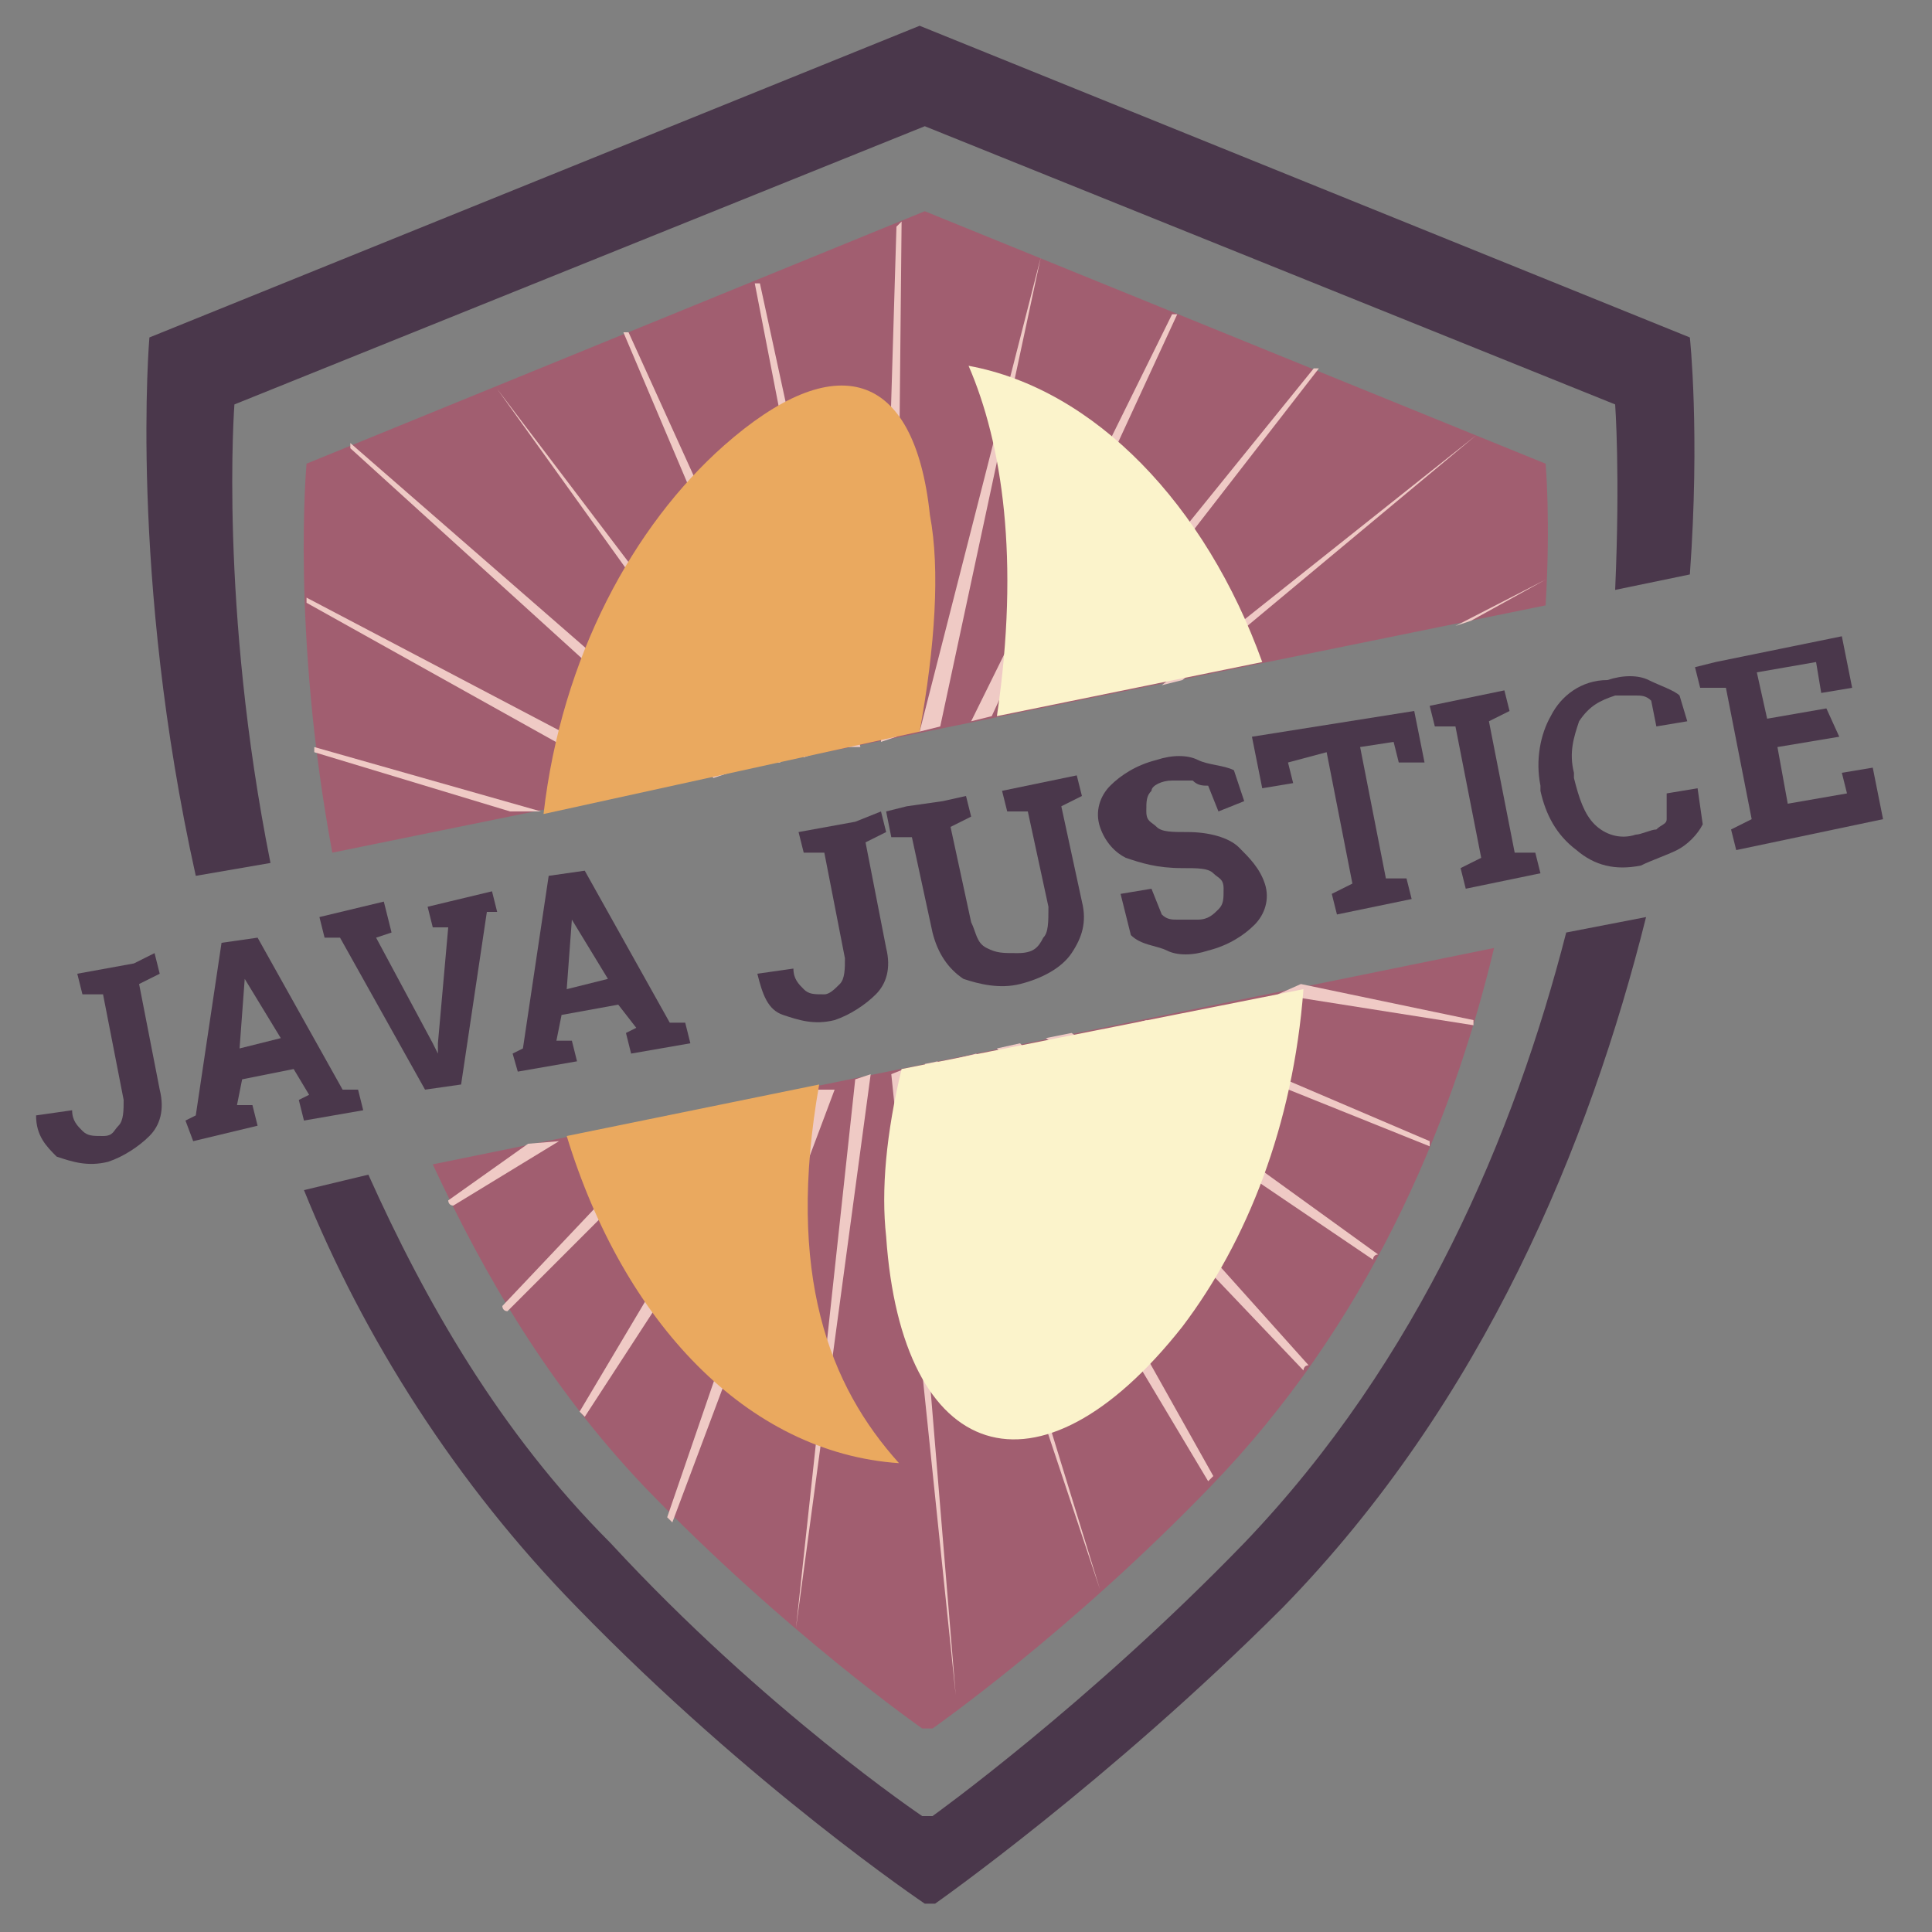 <?xml version="1.0" encoding="utf-8"?>
<!-- Generator: Adobe Illustrator 24.0.3, SVG Export Plug-In . SVG Version: 6.00 Build 0)  -->
<svg version="1.1" id="Layer_1" xmlns="http://www.w3.org/2000/svg" xmlns:xlink="http://www.w3.org/1999/xlink" x="0px" y="0px"
	 viewBox="0 0 75 75" style="enable-background:new 0 0 75 75;" xml:space="preserve">
<rect x="0" y="0" width="75" height="75" fill="#808080" stroke="none"/>
<style type="text/css">
	.st0{fill:#A15E70;}
	.st1{fill:#EFCAC5;}
	.st2{fill-rule:evenodd;clip-rule:evenodd;fill:#FBF3CB;}
	.st3{fill-rule:evenodd;clip-rule:evenodd;fill:#EAA95F;}
	.st4{fill:#4A374B;}
</style>
<g>
	<path class="st0" d="M16.8,45.2c2,4.3,4.5,8.6,8.2,12.5c5.5,5.7,10.8,9.4,10.8,9.4h0.4c0,0,5.3-3.7,10.8-9.4
		C53,51.5,56.3,43.9,58,36.8L16.8,45.2z"/>
	<path class="st0" d="M60,23.5c0.2-3.3,0-5.5,0-5.5L35.9,8.2L11.9,18c0,0-0.6,6.5,1,15.1L60,23.5z"/>
</g>
<g>
	<polygon class="st1" points="33.4,29 29.5,11 29.3,11 32.8,29 	"/>
	<path class="st1" d="M12.2,29v0.2l7.6,2.3h1.2L12.2,29z"/>
	<polygon class="st1" points="31.8,29.2 24.4,12.9 24.2,12.9 31.2,29.4 	"/>
	<polygon class="st1" points="30.3,29.6 19.3,15.1 19.3,15.1 29.7,29.6 	"/>
	<polygon class="st1" points="28.3,30 13.6,17.2 13.6,17.4 27.7,30.2 	"/>
	<polygon class="st1" points="34.8,28.6 35,8.6 34.8,8.8 34.2,28.8 	"/>
	<path class="st1" d="M57.1,24.1l2.9-1.6l0,0l-3.5,1.8L57.1,24.1z"/>
	<polygon class="st1" points="45.9,26.4 57.3,16.9 57.3,16.9 45.1,26.6 	"/>
	<path class="st1" d="M24.8,30.6l0.8-0.2l-13.7-7.2v0.2L24.8,30.6z"/>
	<polygon class="st1" points="41.2,27.2 51.2,14.3 51,14.3 40.4,27.4 	"/>
	<polygon class="st1" points="36.5,28.2 40.4,10 40.4,10 35.7,28.4 	"/>
	<polygon class="st1" points="38.5,27.8 45.7,12.2 45.5,12.2 37.7,28 	"/>
	<path class="st1" d="M38.7,40.7l11.9,12.5c0,0,0-0.2,0.2-0.2L39.6,40.5L38.7,40.7z"/>
	<path class="st1" d="M37.1,41.1l9.8,16.4c0,0,0,0,0.2-0.2l-9.2-16.4L37.1,41.1z"/>
	<path class="st1" d="M40.6,40.3l12.7,8.6c0,0,0-0.2,0.2-0.2l-11.9-8.6L40.6,40.3z"/>
	<path class="st1" d="M35.9,41.3l6.8,20.4l0,0l-6.3-20.5L35.9,41.3z"/>
	<path class="st1" d="M43.8,39.8l11.7,4.7v-0.2l-11-4.7L43.8,39.8z"/>
	<path class="st1" d="M49.6,38.6l7.6,1.2v-0.2l-6.7-1.4L49.6,38.6z"/>
	<path class="st1" d="M26.5,43.3l-7,7.4c0,0,0,0.2,0.2,0.2l7.8-7.8L26.5,43.3z"/>
	<path class="st1" d="M29.7,42.7l-7.2,12.1l0.2,0.2l8-12.3H29.7z"/>
	<path class="st1" d="M20.5,44.4l-3.1,2.2c0,0,0,0.2,0.2,0.2l4.1-2.5L20.5,44.4z"/>
	<path class="st1" d="M31.6,42.3l-5.7,16.6c0,0,0,0,0.2,0.2l6.3-16.8H31.6z"/>
	<polygon class="st1" points="34.6,41.7 37.1,65.8 35.1,41.5 	"/>
	<path class="st1" d="M33.2,41.9l-2.3,21.3l0,0l2.9-21.5L33.2,41.9z"/>
</g>
<g>
	<path class="st2" d="M38.7,27.8L49,25.7c-2.2-6.1-6.5-10.6-11.4-11.5C38.9,17.2,39.6,21.7,38.7,27.8z"/>
	<path class="st2" d="M35,41.5c-0.6,2.5-0.8,4.7-0.6,6.5c0.6,8.8,5.9,10.6,11.5,3.5c2.5-3.3,4.3-7.8,4.7-13.1L35,41.5z"/>
</g>
<g>
	<path class="st3" d="M35.7,28.4c0.6-3.3,0.8-6.3,0.4-8.4c-0.6-5.7-3.7-6.5-8-2.7c-3.5,3.1-6.3,8.2-7,14.3L35.7,28.4z"/>
	<path class="st3" d="M31.8,42.1l-9.8,2c2.2,7.2,7,12.3,12.9,12.7C32.2,53.8,30.5,49.5,31.8,42.1z"/>
</g>
<g>
	<path class="st4" d="M60.8,36.2c-2,7.8-5.7,16.6-12.5,23.7c-6.1,6.3-12.1,10.6-12.1,10.6h-0.4c0,0-6.1-4.1-12.1-10.6
		c-4.3-4.3-7.2-9.4-9.4-14.3l-2.5,0.6c2.3,5.7,5.9,11.4,10.6,16.2c6.8,7,13.5,11.5,13.5,11.5h0.4c0,0,6.7-4.7,13.5-11.5
		c7.8-8,11.9-18,14.1-26.8L60.8,36.2z"/>
	<path class="st4" d="M10.5,33.5c-2-10-1.4-17.8-1.4-17.8L35.9,4.9l26.8,10.8c0,0,0.2,2.7,0,7.2l2.9-0.6c0.4-5.5,0-9.2,0-9.2L35.7,1
		L5.8,13.1c0,0-0.8,9.2,1.8,20.9L10.5,33.5z"/>
</g>
<g>
	<path class="st4" d="M6,37l0.2,0.8l-0.8,0.4l0.8,4.1c0.2,0.8,0,1.4-0.4,1.8c-0.4,0.4-1,0.8-1.6,1c-0.8,0.2-1.4,0-2-0.2
		c-0.4-0.4-0.8-0.8-0.8-1.6l0,0l1.4-0.2c0,0.4,0.2,0.6,0.4,0.8c0.2,0.2,0.4,0.2,0.8,0.2c0.4,0,0.4-0.2,0.6-0.4
		c0.2-0.2,0.2-0.6,0.2-1L4,38.6H3.2l-0.2-0.8l2.2-0.4L6,37z"/>
	<path class="st4" d="M7.2,43.5l0.4-0.2l1-6.7l1.4-0.2l3.3,5.9h0.6l0.2,0.8l-2.3,0.4l-0.2-0.8l0.4-0.2l-0.6-1l-2,0.4l-0.2,1h0.6
		l0.2,0.8l-2.5,0.6L7.2,43.5z M9.3,40.7l1.6-0.4L9.5,38l0,0L9.3,40.7z"/>
	<path class="st4" d="M15.2,36.2l-0.6,0.2l2.2,4.1l0.2,0.4l0,0v-0.4l0.4-4.5h-0.6l-0.2-0.8l2.5-0.6l0.2,0.8h-0.4l-1,6.7l-1.4,0.2
		l-3.3-5.9h-0.6l-0.2-0.8l2.5-0.6L15.2,36.2z"/>
	<path class="st4" d="M19.9,40.9l0.4-0.2l1-6.7l1.4-0.2l3.3,5.9h0.6l0.2,0.8l-2.3,0.4l-0.2-0.8l0.4-0.2L24,39l-2.2,0.4l-0.2,1h0.6
		l0.2,0.8l-2.3,0.4L19.9,40.9z M22,38.4l1.6-0.4l-1.4-2.3l0,0L22,38.4z"/>
	<path class="st4" d="M34.2,31.5l0.2,0.8l-0.8,0.4l0.8,4.1c0.2,0.8,0,1.4-0.4,1.8s-1,0.8-1.6,1c-0.8,0.2-1.4,0-2-0.2
		c-0.6-0.2-0.8-0.8-1-1.6l0,0l1.4-0.2c0,0.4,0.2,0.6,0.4,0.8c0.2,0.2,0.4,0.2,0.8,0.2c0.2,0,0.4-0.2,0.6-0.4c0.2-0.2,0.2-0.6,0.2-1
		L32,33.1h-0.8L31,32.3l2.2-0.4L34.2,31.5z"/>
	<path class="st4" d="M37.5,30.9l0.2,0.8l-0.8,0.4l0.8,3.7c0.2,0.4,0.2,0.8,0.6,1c0.4,0.2,0.6,0.2,1.2,0.2c0.6,0,0.8-0.2,1-0.6
		c0.2-0.2,0.2-0.6,0.2-1.2l-0.8-3.7h-0.8l-0.2-0.8l2.9-0.6l0.2,0.8l-0.8,0.4l0.8,3.7c0.2,0.8,0,1.4-0.4,2c-0.4,0.6-1.2,1-2,1.2
		c-0.8,0.2-1.6,0-2.2-0.2c-0.6-0.4-1-1-1.2-1.8l-0.8-3.7h-0.8l-0.2-1l0.8-0.2l1.4-0.2L37.5,30.9z"/>
	<path class="st4" d="M48.3,31.1l-1,0.4l-0.4-1c-0.2,0-0.4,0-0.6-0.2c-0.2,0-0.6,0-0.8,0c-0.4,0-0.8,0.2-0.8,0.4
		c-0.2,0.2-0.2,0.4-0.2,0.8c0,0.4,0.2,0.4,0.4,0.6c0.2,0.2,0.6,0.2,1.2,0.2c0.8,0,1.6,0.2,2,0.6s0.8,0.8,1,1.4
		c0.2,0.6,0,1.2-0.4,1.6s-1,0.8-1.8,1c-0.6,0.2-1.2,0.2-1.6,0c-0.4-0.2-1-0.2-1.4-0.6l-0.4-1.6l1.2-0.2l0.4,1
		c0.2,0.2,0.4,0.2,0.6,0.2c0.2,0,0.6,0,0.8,0c0.4,0,0.6-0.2,0.8-0.4c0.2-0.2,0.2-0.4,0.2-0.8s-0.2-0.4-0.4-0.6
		c-0.2-0.2-0.6-0.2-1.2-0.2c-1,0-1.6-0.2-2.2-0.4c-0.4-0.2-0.8-0.6-1-1.2c-0.2-0.6,0-1.2,0.4-1.6c0.4-0.4,1-0.8,1.8-1
		c0.6-0.2,1.2-0.2,1.6,0s1,0.2,1.4,0.4L48.3,31.1z"/>
	<path class="st4" d="M54.9,27.6l0.4,2h-1l-0.2-0.8L52.8,29l1,5.1h0.8l0.2,0.8l-2.9,0.6l-0.2-0.8l0.8-0.4l-1-5.1L50,29.6l0.2,0.8
		L49,30.6l-0.4-2L54.9,27.6z"/>
	<path class="st4" d="M55.7,28.2l-0.2-0.8l2.9-0.6l0.2,0.8L57.8,28l1,5.1h0.8l0.2,0.8l-2.9,0.6l-0.2-0.8l0.8-0.4l-1-5.1H55.7z"/>
	<path class="st4" d="M65.5,28l-1.2,0.2l-0.2-1C63.9,27,63.7,27,63.5,27c-0.2,0-0.4,0-0.8,0c-0.6,0.2-1,0.4-1.4,1
		c-0.2,0.6-0.4,1.2-0.2,2v0.2c0.2,0.8,0.4,1.4,0.8,1.8c0.4,0.4,1,0.6,1.6,0.4c0.2,0,0.6-0.2,0.8-0.2c0.2-0.2,0.4-0.2,0.4-0.4v-1
		l1.2-0.2l0.2,1.4c-0.2,0.4-0.6,0.8-1,1c-0.4,0.2-1,0.4-1.4,0.6c-1,0.2-1.8,0-2.5-0.6c-0.8-0.6-1.2-1.4-1.4-2.3v-0.2
		c-0.2-1,0-2,0.4-2.7c0.4-0.8,1.2-1.4,2.2-1.4c0.6-0.2,1.2-0.2,1.6,0c0.4,0.2,1,0.4,1.2,0.6L65.5,28z"/>
	<path class="st4" d="M71.4,28.6L69,29l0.4,2.2l2.3-0.4L71.5,30l1.2-0.2l0.4,2l-5.7,1.2l-0.2-0.8l0.8-0.4l-1-5.1h-1l-0.2-0.8
		l0.8-0.2l4.9-1l0.4,2l-1.2,0.2l-0.2-1.2l-2.3,0.4l0.4,1.8l2.3-0.4L71.4,28.6z"/>
</g>
</svg>
